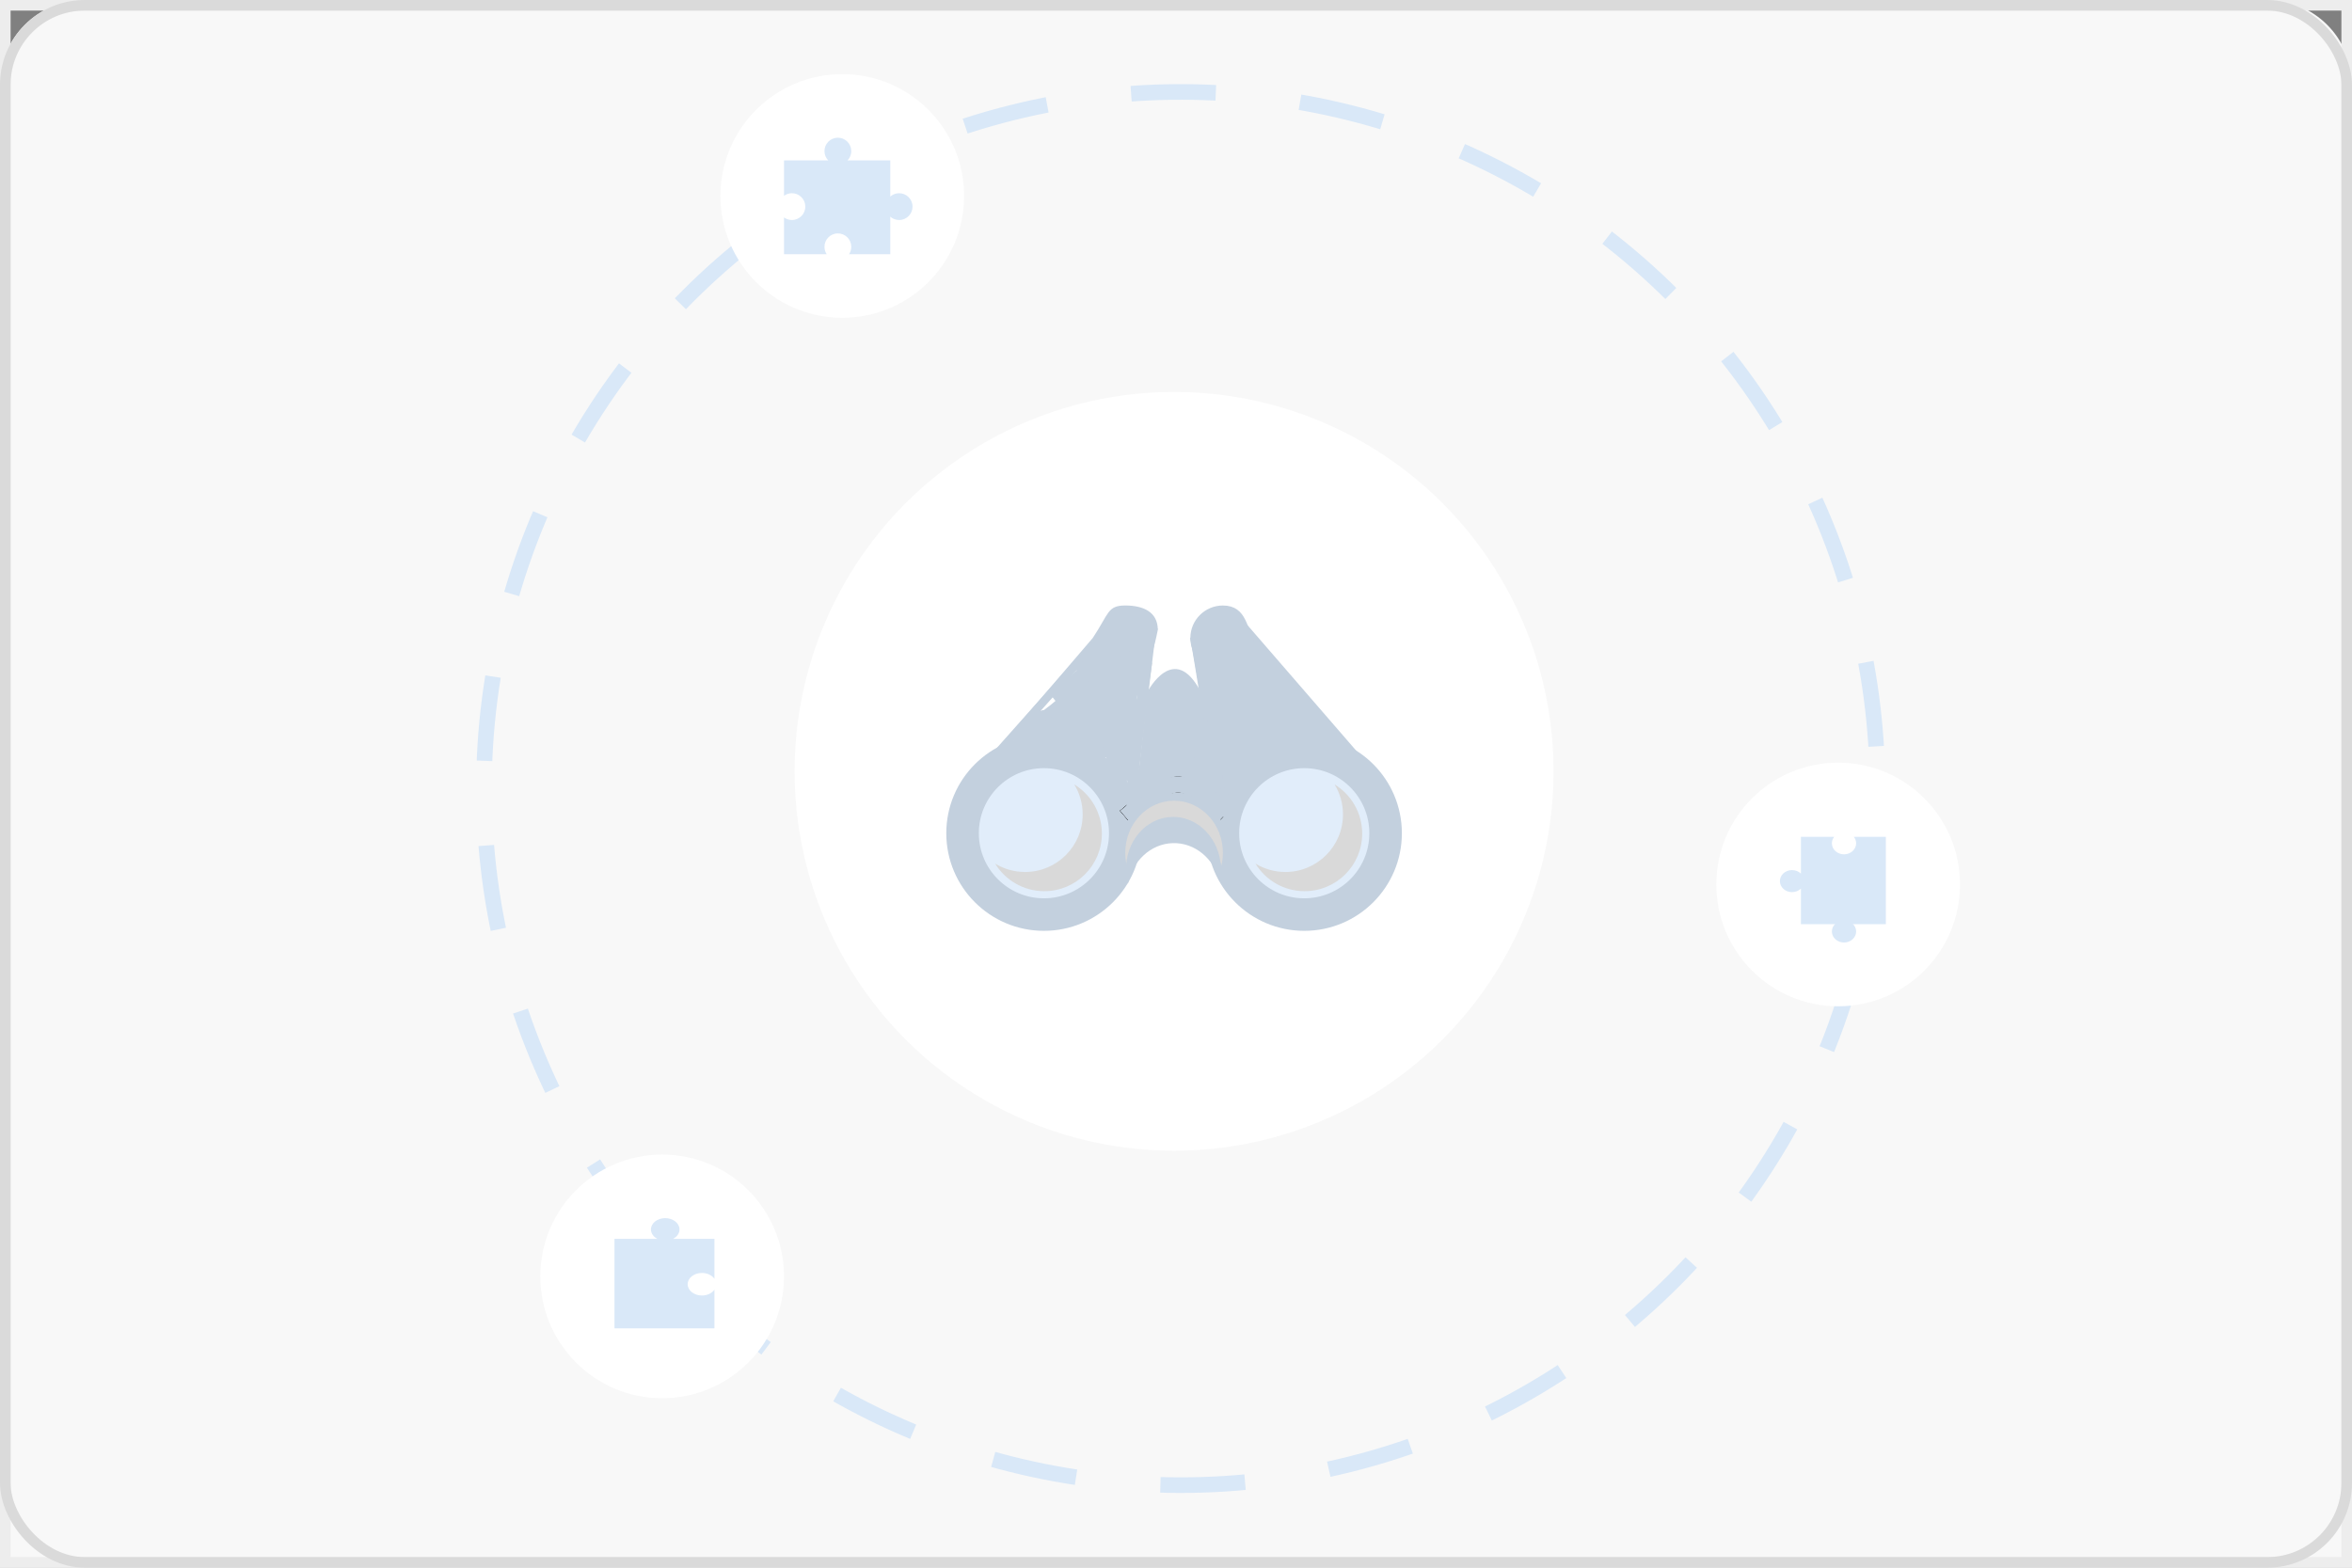 <?xml version="1.0" encoding="UTF-8" standalone="no"?>
<svg
   width="222"
   height="148"
   viewBox="0 0 222 148"
   fill="none"
   version="1.1"
   id="svg35"
   sodipodi:docname="Group 72.svg"
   xml:space="preserve"
   inkscape:version="1.2.2 (b0a8486541, 2022-12-01)"
   xmlns:inkscape="http://www.inkscape.org/namespaces/inkscape"
   xmlns:sodipodi="http://sodipodi.sourceforge.net/DTD/sodipodi-0.dtd"
   xmlns="http://www.w3.org/2000/svg"
   xmlns:svg="http://www.w3.org/2000/svg"><rect x="0" y="0" width="222" height="148" fill="#808080" stroke="none"/><sodipodi:namedview
     id="namedview37"
     pagecolor="#ffffff"
     bordercolor="#000000"
     borderopacity="0.25"
     inkscape:showpageshadow="2"
     inkscape:pageopacity="0.0"
     inkscape:pagecheckerboard="0"
     inkscape:deskcolor="#d1d1d1"
     showgrid="false"
     inkscape:zoom="1.9371833"
     inkscape:cx="110.98588"
     inkscape:cy="73.818519"
     inkscape:window-width="1370"
     inkscape:window-height="831"
     inkscape:window-x="0"
     inkscape:window-y="0"
     inkscape:window-maximized="1"
     inkscape:current-layer="svg35" /><g
     clip-path="url(#clip0_220_265)"
     id="g24"><circle
       cx="99.5"
       cy="77.5"
       r="6.5"
       fill="#D9E8F8"
       id="circle2" /><path
       d="M0 8C0 3.582 3.582 0 8 0H214C218.418 0 222 3.582 222 8V148H0V8Z"
       fill="#F8F8F8"
       id="path4" /><circle
       cx="111.444"
       cy="74.444"
       r="65.763"
       transform="rotate(15 111.444 74.444)"
       stroke="#D9E8F8"
       stroke-width="1.472"
       stroke-dasharray="8 8"
       id="circle6" /><circle
       cx="110.819"
       cy="72.819"
       r="35.819"
       fill="white"
       id="circle8" /><circle
       cx="79.5"
       cy="18.5"
       r="11.5"
       fill="white"
       id="circle10" /><path
       fill-rule="evenodd"
       clip-rule="evenodd"
       d="M78.175 15.145C77.96 14.923 77.826 14.622 77.819 14.289C77.806 13.591 78.361 13.014 79.06 13C79.758 12.987 80.335 13.542 80.349 14.241C80.356 14.591 80.219 14.911 79.993 15.145H84.03V18.557C84.247 18.366 84.531 18.247 84.843 18.241C85.541 18.228 86.118 18.783 86.132 19.482C86.145 20.18 85.59 20.757 84.891 20.771C84.561 20.777 84.259 20.657 84.03 20.454V24H80.139C80.276 23.793 80.354 23.544 80.349 23.277C80.336 22.578 79.759 22.023 79.06 22.036C78.362 22.049 77.806 22.627 77.82 23.325C77.824 23.575 77.901 23.806 78.03 24H74V20.527C74.216 20.685 74.483 20.776 74.771 20.771C75.469 20.757 76.025 20.18 76.011 19.482C75.998 18.783 75.421 18.228 74.723 18.241C74.452 18.246 74.203 18.336 74 18.485V15.145H78.175Z"
       fill="#D9E8F8"
       id="path12" /><circle
       cx="173.5"
       cy="83.5"
       r="11.5"
       fill="white"
       id="circle14" /><circle
       cx="62.5"
       cy="120.5"
       r="11.5"
       transform="rotate(180 62.5 120.5)"
       fill="white"
       id="circle16" /><path
       fill-rule="evenodd"
       clip-rule="evenodd"
       d="M64.907 121.26C64.892 120.672 65.484 120.186 66.229 120.175C66.746 120.167 67.201 120.391 67.435 120.726L67.435 116.958L63.524 116.958C63.9 116.764 64.145 116.426 64.136 116.045C64.122 115.457 63.507 114.989 62.763 115C62.019 115.011 61.427 115.497 61.441 116.086C61.45 116.452 61.692 116.772 62.053 116.958L58 116.958L58 125.404L67.435 125.404L67.435 121.754C67.21 122.076 66.779 122.297 66.28 122.305C65.536 122.316 64.921 121.848 64.907 121.26Z"
       fill="#D9E8F8"
       id="path18" /><path
       fill-rule="evenodd"
       clip-rule="evenodd"
       d="M178 79L178 87.251L169.985 87.251L169.985 83.89C169.78 84.09 169.491 84.218 169.167 84.223C168.535 84.234 168.012 83.777 168 83.203C167.988 82.628 168.491 82.153 169.123 82.142C169.463 82.136 169.77 82.265 169.985 82.475L169.985 79L173.128 79C172.985 79.177 172.903 79.397 172.908 79.634C172.92 80.209 173.442 80.666 174.074 80.655C174.707 80.644 175.209 80.169 175.197 79.594C175.193 79.372 175.111 79.167 174.977 79L178 79Z"
       fill="#D9E8F8"
       id="path20" /><ellipse
       cx="1.145"
       cy="1.041"
       rx="1.145"
       ry="1.041"
       transform="matrix(-1 0.017 -0.021 -1 175.219 88.96)"
       fill="#D9E8F8"
       id="ellipse22" /></g><rect
     x="0.5"
     y="0.5"
     width="221"
     height="147"
     stroke="#EDEDED"
     id="rect26" /><rect
     x="0.5"
     y="0.5"
     width="221"
     height="147"
     rx="7.5"
     stroke="#DADADA"
     id="rect28" /><defs
     id="defs33"><clipPath
       id="clip0_220_265"><rect
         width="222"
         height="148"
         fill="white"
         id="rect30" /></clipPath></defs><g
     style="fill:none"
     id="g261"
     transform="translate(89.319,57.163)"><circle
       cx="9.214"
       cy="21.5"
       r="7.679"
       fill="#d9e8f8"
       fill-opacity="0.8"
       stroke="#c3d0de"
       stroke-width="3.071"
       id="circle162" /><circle
       cx="33.786"
       cy="21.5"
       r="7.679"
       fill="#d9e8f8"
       fill-opacity="0.8"
       stroke="#c3d0de"
       stroke-width="3.071"
       id="circle164" /><path
       d="m 16.893,19.964 c 5.375,-4.536 5.375,-3.629 9.214,0"
       stroke="#000000"
       stroke-width="1.536"
       id="path166" /><path
       d="m 16.893,19.964 c 5.375,-4.536 5.375,-3.629 9.214,0"
       stroke="#000000"
       stroke-width="1.536"
       id="path168" /><path
       d="m 16.893,19.964 c 5.375,-4.536 5.375,-3.629 9.214,0"
       stroke="#000000"
       stroke-width="1.536"
       id="path170" /><path
       d="m 16.893,19.964 c 5.375,-4.536 5.375,-3.629 9.214,0"
       stroke="#c3d0de"
       stroke-width="1.536"
       id="path172" /><path
       d="m 16.893,21.5 c 5.375,-4.536 5.375,-3.629 9.214,0"
       stroke="#c3d0de"
       stroke-width="1.536"
       id="path174" /><path
       d="m 16.893,18.428 c 5.375,-4.536 5.375,-3.629 9.214,0"
       stroke="#c3d0de"
       stroke-width="1.536"
       id="path176" /><line
       x1="15.644"
       y1="1.791"
       x2="3.358"
       y2="15.612"
       stroke="#c3d0de"
       stroke-width="0.768"
       id="line178" /><line
       x1="19.315"
       y1="3.118"
       x2="17.274"
       y2="19.935"
       stroke="#c3d0de"
       stroke-width="0.768"
       id="line180" /><line
       x1="23.413"
       y1="3.003"
       x2="26.485"
       y2="19.896"
       stroke="#c3d0de"
       stroke-width="0.768"
       id="line182" /><path
       d="M 27.643,1.536 40.528,16.413"
       stroke="#c3d0de"
       stroke-width="0.768"
       id="path184" /><path
       fill-rule="evenodd"
       clip-rule="evenodd"
       d="m 7.437,25.158 c 3.002,0 5.436,-2.434 5.436,-5.436 0,-1.037 -0.29,-2.006 -0.794,-2.83 1.563,0.955 2.606,2.676 2.606,4.642 0,3.002 -2.434,5.436 -5.436,5.436 -1.965,0 -3.687,-1.043 -4.642,-2.606 0.824,0.504 1.793,0.794 2.83,0.794 z"
       fill="#d9d9d9"
       id="path186" /><path
       fill-rule="evenodd"
       clip-rule="evenodd"
       d="m 32.008,25.158 c 3.002,0 5.435,-2.434 5.435,-5.436 0,-1.037 -0.29,-2.006 -0.794,-2.83 1.563,0.955 2.606,2.676 2.606,4.642 0,3.002 -2.434,5.436 -5.436,5.436 -1.965,0 -3.687,-1.043 -4.642,-2.606 0.824,0.504 1.793,0.794 2.83,0.794 z"
       fill="#d9d9d9"
       id="path188" /><path
       d="m 19.734,2.281 c -0.189,0.944 -0.367,1.645 -0.552,2.165 -0.186,0.526 -0.374,0.851 -0.572,1.057 -0.38,0.397 -0.845,0.409 -1.718,0.409 -1.546,0 -2.804,-1.235 -2.84,-2.773 0.368,-0.556 0.638,-1.022 0.858,-1.405 0.009,-0.016 0.018,-0.031 0.027,-0.047 0.217,-0.378 0.379,-0.66 0.543,-0.877 0.166,-0.219 0.324,-0.356 0.525,-0.444 0.206,-0.09 0.478,-0.137 0.887,-0.137 0.827,0 1.543,0.149 2.046,0.478 0.483,0.316 0.789,0.811 0.795,1.573 z"
       fill="#c3d0de"
       stroke="#c3d0de"
       stroke-width="0.461"
       id="path190" /><circle
       cx="15.357"
       cy="6.143"
       r="2.841"
       fill="#c3d0de"
       stroke="#c3d0de"
       stroke-width="0.461"
       id="circle192" /><path
       d="m 17.496,8.563 -0.019,0.067 v 0.069 c 0,0.124 0.007,0.347 0.016,0.643 0.038,1.225 0.113,3.692 -0.103,5.458 -0.067,0.545 -0.158,0.986 -0.273,1.288 -0.057,0.151 -0.111,0.242 -0.151,0.289 -6e-4,8e-4 -0.001,0.002 -0.002,0.002 -0.006,-0.003 -0.013,-0.007 -0.021,-0.012 -0.071,-0.044 -0.181,-0.138 -0.327,-0.317 -0.291,-0.358 -0.659,-0.972 -1.11,-1.928 L 15.371,13.835 h -0.317 c -0.238,0 -0.678,0.049 -1.188,0.108 -0.061,0.007 -0.123,0.014 -0.186,0.021 -0.491,0.057 -1.068,0.123 -1.683,0.181 -1.4,0.132 -2.94,0.213 -4.051,0.047 C 7.38,14.108 7.006,13.97 6.808,13.809 6.719,13.737 6.678,13.669 6.659,13.607 6.639,13.543 6.63,13.442 6.676,13.283 6.772,12.944 7.087,12.434 7.791,11.719 8.151,11.354 8.6,10.946 9.152,10.492 9.275,10.426 9.413,10.339 9.566,10.232 9.918,9.986 10.389,9.609 10.999,9.076 L 10.407,8.332 c 0.153,-0.156 0.311,-0.308 0.469,-0.449 0.282,-0.252 0.552,-0.462 0.789,-0.605 0.253,-0.153 0.405,-0.192 0.466,-0.192 0.314,0 0.674,-0.128 1.001,-0.267 0.345,-0.147 0.735,-0.345 1.13,-0.547 0.029,-0.015 0.057,-0.029 0.086,-0.044 0.785,-0.402 1.587,-0.814 2.272,-1.01 0.354,-0.102 0.625,-0.13 0.817,-0.098 0.166,0.027 0.268,0.094 0.344,0.228 0.092,0.162 0.17,0.466 0.141,1.01 -0.028,0.536 -0.158,1.256 -0.426,2.206 z m -0.557,7.842 c 0,-10e-5 4e-4,-3e-4 0.001,-8e-4 z m 0.058,-0.012 c 0.001,2e-4 0.002,4e-4 0.002,5e-4 z"
       fill="#c3d0de"
       stroke="#c3d0de"
       id="path194" /><path
       d="m 24.572,7.679 c 0,2.303 1.871,16.893 4.174,7.145 1.614,0 15.532,2.365 3.839,-7.145 4.83,4.755 -5.227,-6.107 -3.839,-4.607 -1.614,0 -6.478,-2.304 -4.174,4.607 z"
       fill="#c3d0de"
       id="path196" /><path
       d="m 28.676,3.949 c -0.027,0.623 -0.286,1.008 -0.671,1.26 -0.44,0.288 -1.096,0.434 -1.898,0.434 -1.42,0 -2.571,-1.151 -2.571,-2.571 0,-1.42 1.151,-2.571 2.571,-2.571 0.487,0 0.814,0.12 1.053,0.291 0.246,0.176 0.44,0.435 0.611,0.777 0.173,0.346 0.306,0.743 0.453,1.182 l 0.006,0.017 c 0.127,0.382 0.266,0.798 0.446,1.182 z"
       fill="#c3d0de"
       stroke="#c3d0de"
       id="path198" /><path
       d="m 19,8.123 c 0,0 2.5,-4.778 5,-10e-6 2.5,4.778 2,9 2,9 0,0 -3.334,-2.757 -4.052,-2.757 -0.718,0 -3.948,2.757 -3.948,2.757 z"
       fill="#c3d0de"
       id="path200" /><line
       x1="12.829"
       y1="6.686"
       x2="11.293"
       y2="8.221"
       stroke="#c3d0de"
       stroke-width="1.536"
       id="line202" /><line
       x1="18.658"
       y1="4.633"
       x2="17.122"
       y2="18.454"
       stroke="#c3d0de"
       stroke-width="0.461"
       id="line204" /><path
       fill-rule="evenodd"
       clip-rule="evenodd"
       d="m 25.962,24.572 c 0.095,-0.393 0.145,-0.804 0.145,-1.229 0,-2.714 -2.063,-4.914 -4.607,-4.914 -2.545,0 -4.607,2.2 -4.607,4.914 0,0.424 0.05,0.836 0.145,1.228 0.511,-2.119 2.315,-3.686 4.462,-3.686 2.147,0 3.951,1.566 4.462,3.686 z"
       fill="#d9d9d9"
       id="path206" /><path
       fill-rule="evenodd"
       clip-rule="evenodd"
       d="m 25.818,26.012 c 0.08,-0.398 0.116,-0.814 0.103,-1.241 -0.084,-2.733 -2.158,-4.887 -4.631,-4.81 -2.473,0.076 -4.41,2.354 -4.325,5.087 0.013,0.427 0.075,0.84 0.179,1.233 0.431,-2.15 2.136,-3.781 4.222,-3.846 2.086,-0.064 3.888,1.458 4.451,3.577 z"
       fill="#c3d0de"
       id="path208" /><path
       fill-rule="evenodd"
       clip-rule="evenodd"
       d="m 26.039,18.801 c 0.045,-0.164 0.068,-0.343 0.068,-0.538 0,-1.84 -2.063,-4.441 -4.607,-4.441 -2.545,0 -4.607,2.602 -4.607,4.441 0,0.195 0.023,0.374 0.068,0.538 0.376,-1.567 2.265,-2.758 4.539,-2.758 2.275,0 4.164,1.192 4.539,2.759 z"
       fill="#c3d0de"
       id="path210" /><line
       x1="13.88"
       y1="3.121"
       x2="4.665"
       y2="13.871"
       stroke="#c3d0de"
       stroke-width="0.154"
       id="line212" /><path
       d="M 19.197,5.375 17.661,16.125"
       stroke="#c3d0de"
       stroke-width="0.461"
       id="path214" /><line
       x1="17.661"
       y1="9.214"
       x2="17.661"
       y2="10.75"
       stroke="#c3d0de"
       stroke-width="1.536"
       id="line216" /><path
       d="M 8.416,10.071 8.958,12.014"
       stroke="#c3d0de"
       stroke-width="1.536"
       id="path218" /><path
       d="M 23.186,3.038 25.339,16.125"
       stroke="#c3d0de"
       stroke-width="0.307"
       id="path220" /><path
       d="M 23.755,6.143 25.908,19.23"
       stroke="#c3d0de"
       stroke-width="0.307"
       id="path222" /></g></svg>
